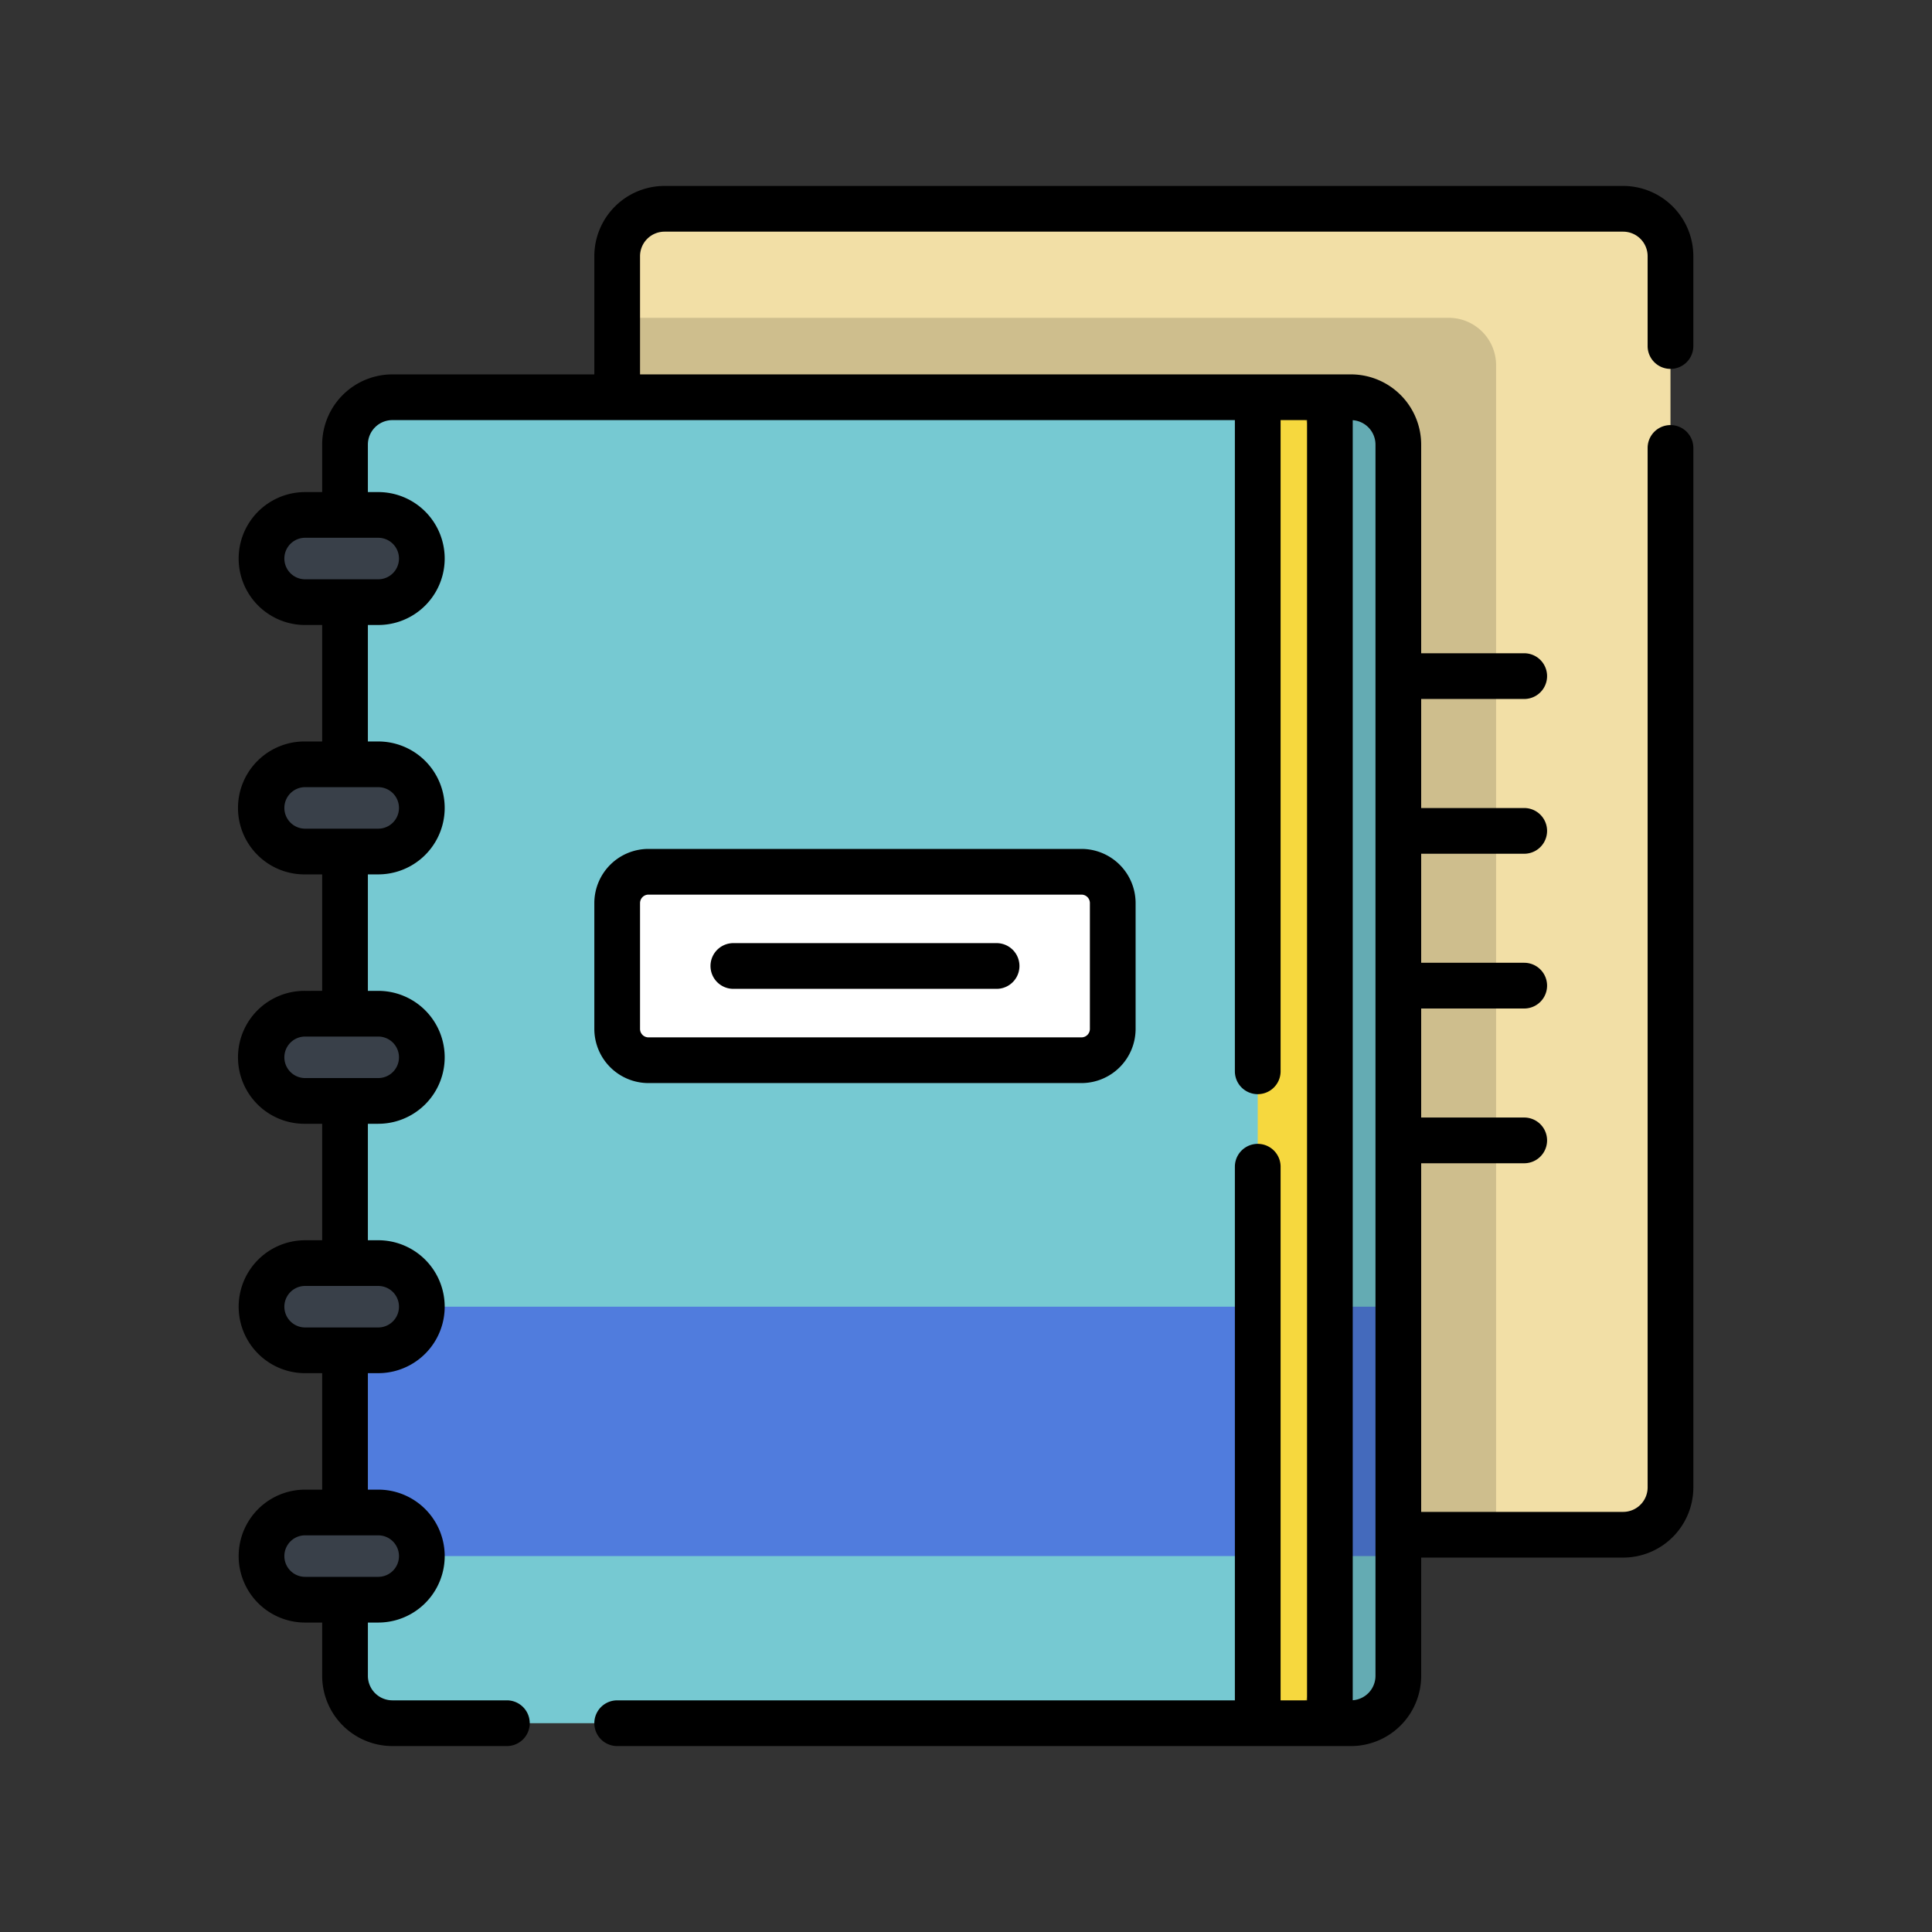 <svg id="Capa_1" data-name="Capa 1" xmlns="http://www.w3.org/2000/svg" viewBox="0 0 300 300"><rect x="0" y="0" width="300" height="300" fill="#333333" stroke="none"/><defs><style>.cls-1{fill:#f2dfa6;}.cls-2{opacity:0.15;isolation:isolate;}.cls-3{fill:#76c9d2;}.cls-4{fill:#507cdd;}.cls-5{fill:#f6d83e;}.cls-6{fill:#fff;}.cls-7{fill:#394049;}</style></defs><title>Iconos_finales</title><path class="cls-1" d="M252.042,238.314H103.187a7.35,7.35,0,0,1-7.35-7.35V39.772a7.35,7.35,0,0,1,7.35-7.35H252.042a7.35,7.35,0,0,1,7.351,7.35V230.965A7.35,7.35,0,0,1,252.042,238.314Z"/><path class="cls-2" d="M224.96,49.351H95.837V230.965a7.35,7.35,0,0,0,7.35,7.35H232.311V56.7A7.352,7.352,0,0,0,224.96,49.351Z"/><path class="cls-3" d="M209.781,267.577H60.926a7.349,7.349,0,0,1-7.35-7.35V69.034a7.35,7.35,0,0,1,7.35-7.35H209.781a7.351,7.351,0,0,1,7.351,7.35V260.227A7.351,7.351,0,0,1,209.781,267.577Z"/><rect class="cls-4" x="53.056" y="202.902" width="164.074" height="38.723"/><rect class="cls-5" x="195.299" y="61.686" width="11.203" height="205.891"/><path class="cls-6" d="M167.93,135.368H100.694a4.858,4.858,0,0,0-4.857,4.857v19.549a4.858,4.858,0,0,0,4.857,4.857H167.93a4.858,4.858,0,0,0,4.857-4.857V140.225A4.858,4.858,0,0,0,167.93,135.368Z"/><path class="cls-7" d="M58.731,93.5H47.379a6.77,6.77,0,0,1-6.771-6.771h0a6.77,6.77,0,0,1,6.771-6.771H58.731A6.77,6.77,0,0,1,65.5,86.729h0A6.77,6.77,0,0,1,58.731,93.5Z"/><path class="cls-7" d="M58.731,132.225H47.379a6.77,6.77,0,0,1-6.771-6.771h0a6.77,6.77,0,0,1,6.771-6.771H58.731a6.77,6.77,0,0,1,6.771,6.771h0A6.77,6.77,0,0,1,58.731,132.225Z"/><path class="cls-7" d="M58.731,170.951H47.379a6.771,6.771,0,0,1-6.771-6.772h0a6.771,6.771,0,0,1,6.771-6.771H58.731a6.771,6.771,0,0,1,6.771,6.771h0A6.771,6.771,0,0,1,58.731,170.951Z"/><path class="cls-7" d="M58.731,209.676H47.379a6.771,6.771,0,0,1-6.771-6.772h0a6.771,6.771,0,0,1,6.771-6.771H58.731A6.771,6.771,0,0,1,65.5,202.9h0A6.771,6.771,0,0,1,58.731,209.676Z"/><path class="cls-7" d="M58.731,248.4H47.379a6.771,6.771,0,0,1-6.771-6.772h0a6.771,6.771,0,0,1,6.771-6.771H58.731a6.771,6.771,0,0,1,6.771,6.771h0A6.771,6.771,0,0,1,58.731,248.4Z"/><path class="cls-2" d="M209.781,61.684h-13.37a7.35,7.35,0,0,1,7.35,7.35V260.227a7.35,7.35,0,0,1-7.35,7.35h13.37a7.35,7.35,0,0,0,7.351-7.35V69.034A7.351,7.351,0,0,0,209.781,61.684Z"/><path d="M92.288,140.225v19.549a8.415,8.415,0,0,0,8.406,8.405H167.93a8.415,8.415,0,0,0,8.406-8.405V140.225a8.415,8.415,0,0,0-8.406-8.405H100.694A8.415,8.415,0,0,0,92.288,140.225Zm7.1,0a1.309,1.309,0,0,1,1.308-1.308H167.93a1.309,1.309,0,0,1,1.308,1.308v19.549a1.309,1.309,0,0,1-1.308,1.308H100.694a1.309,1.309,0,0,1-1.308-1.308V140.225Zm14.49,13.323h40.872a3.549,3.549,0,0,0,0-7.1H113.876a3.549,3.549,0,1,0,0,7.1ZM259.392,57.282a3.549,3.549,0,0,0,3.549-3.549V39.772a10.911,10.911,0,0,0-10.9-10.9H103.187a10.912,10.912,0,0,0-10.9,10.9V58.136H60.926a10.912,10.912,0,0,0-10.9,10.9v7.374H47.379a10.32,10.32,0,1,0,0,20.64h2.648v18.085H47.379a10.321,10.321,0,1,0,0,20.641h2.648v18.084H47.379a10.321,10.321,0,1,0,0,20.641h2.648v18.085H47.379a10.32,10.32,0,1,0,0,20.64h2.648V231.31H47.379a10.32,10.32,0,1,0,0,20.64h2.648v8.278a10.912,10.912,0,0,0,10.9,10.9H78.708a3.549,3.549,0,1,0,0-7.1H60.926a3.806,3.806,0,0,1-3.8-3.8v-8.279h1.607a10.32,10.32,0,0,0,0-20.64H57.124V213.224h1.607a10.32,10.32,0,1,0,0-20.64H57.124V174.5h1.607a10.32,10.32,0,1,0,0-20.64H57.124V135.774h1.607a10.32,10.32,0,1,0,0-20.64H57.124V97.049h1.607a10.32,10.32,0,1,0,0-20.64H57.124V69.034a3.806,3.806,0,0,1,3.8-3.8H191.751V166.352a3.549,3.549,0,0,0,7.1,0V65.233h4.106v198.8h-4.106V181.168a3.549,3.549,0,0,0-7.1,0v82.861H95.837a3.549,3.549,0,1,0,0,7.1H209.781a10.911,10.911,0,0,0,10.9-10.9V241.863h31.362a10.912,10.912,0,0,0,10.9-10.9V69.556a3.549,3.549,0,0,0-7.1,0V230.965a3.805,3.805,0,0,1-3.8,3.8H220.68V180.63h16a3.549,3.549,0,1,0,0-7.1h-16V156.6h16a3.549,3.549,0,1,0,0-7.1h-16V132.569h16a3.549,3.549,0,0,0,0-7.1h-16V108.538h16a3.549,3.549,0,1,0,0-7.1h-16V69.035a10.911,10.911,0,0,0-10.9-10.9H99.386V39.772a3.806,3.806,0,0,1,3.8-3.8H252.042a3.806,3.806,0,0,1,3.8,3.8V53.734A3.548,3.548,0,0,0,259.392,57.282ZM58.731,238.406a3.223,3.223,0,0,1,0,6.446H47.379a3.223,3.223,0,0,1,0-6.446Zm0-38.725a3.223,3.223,0,0,1,0,6.446H47.379a3.223,3.223,0,1,1,0-6.446Zm0-38.725a3.223,3.223,0,0,1,0,6.446H47.379a3.223,3.223,0,0,1,0-6.446Zm0-38.725a3.223,3.223,0,1,1,0,6.446H47.379a3.223,3.223,0,1,1,0-6.446Zm0-38.725a3.223,3.223,0,1,1,0,6.446H47.379a3.223,3.223,0,0,1,0-6.446Zm151.32-18.26a3.8,3.8,0,0,1,3.532,3.788V260.227a3.8,3.8,0,0,1-3.532,3.788Z"/></svg>